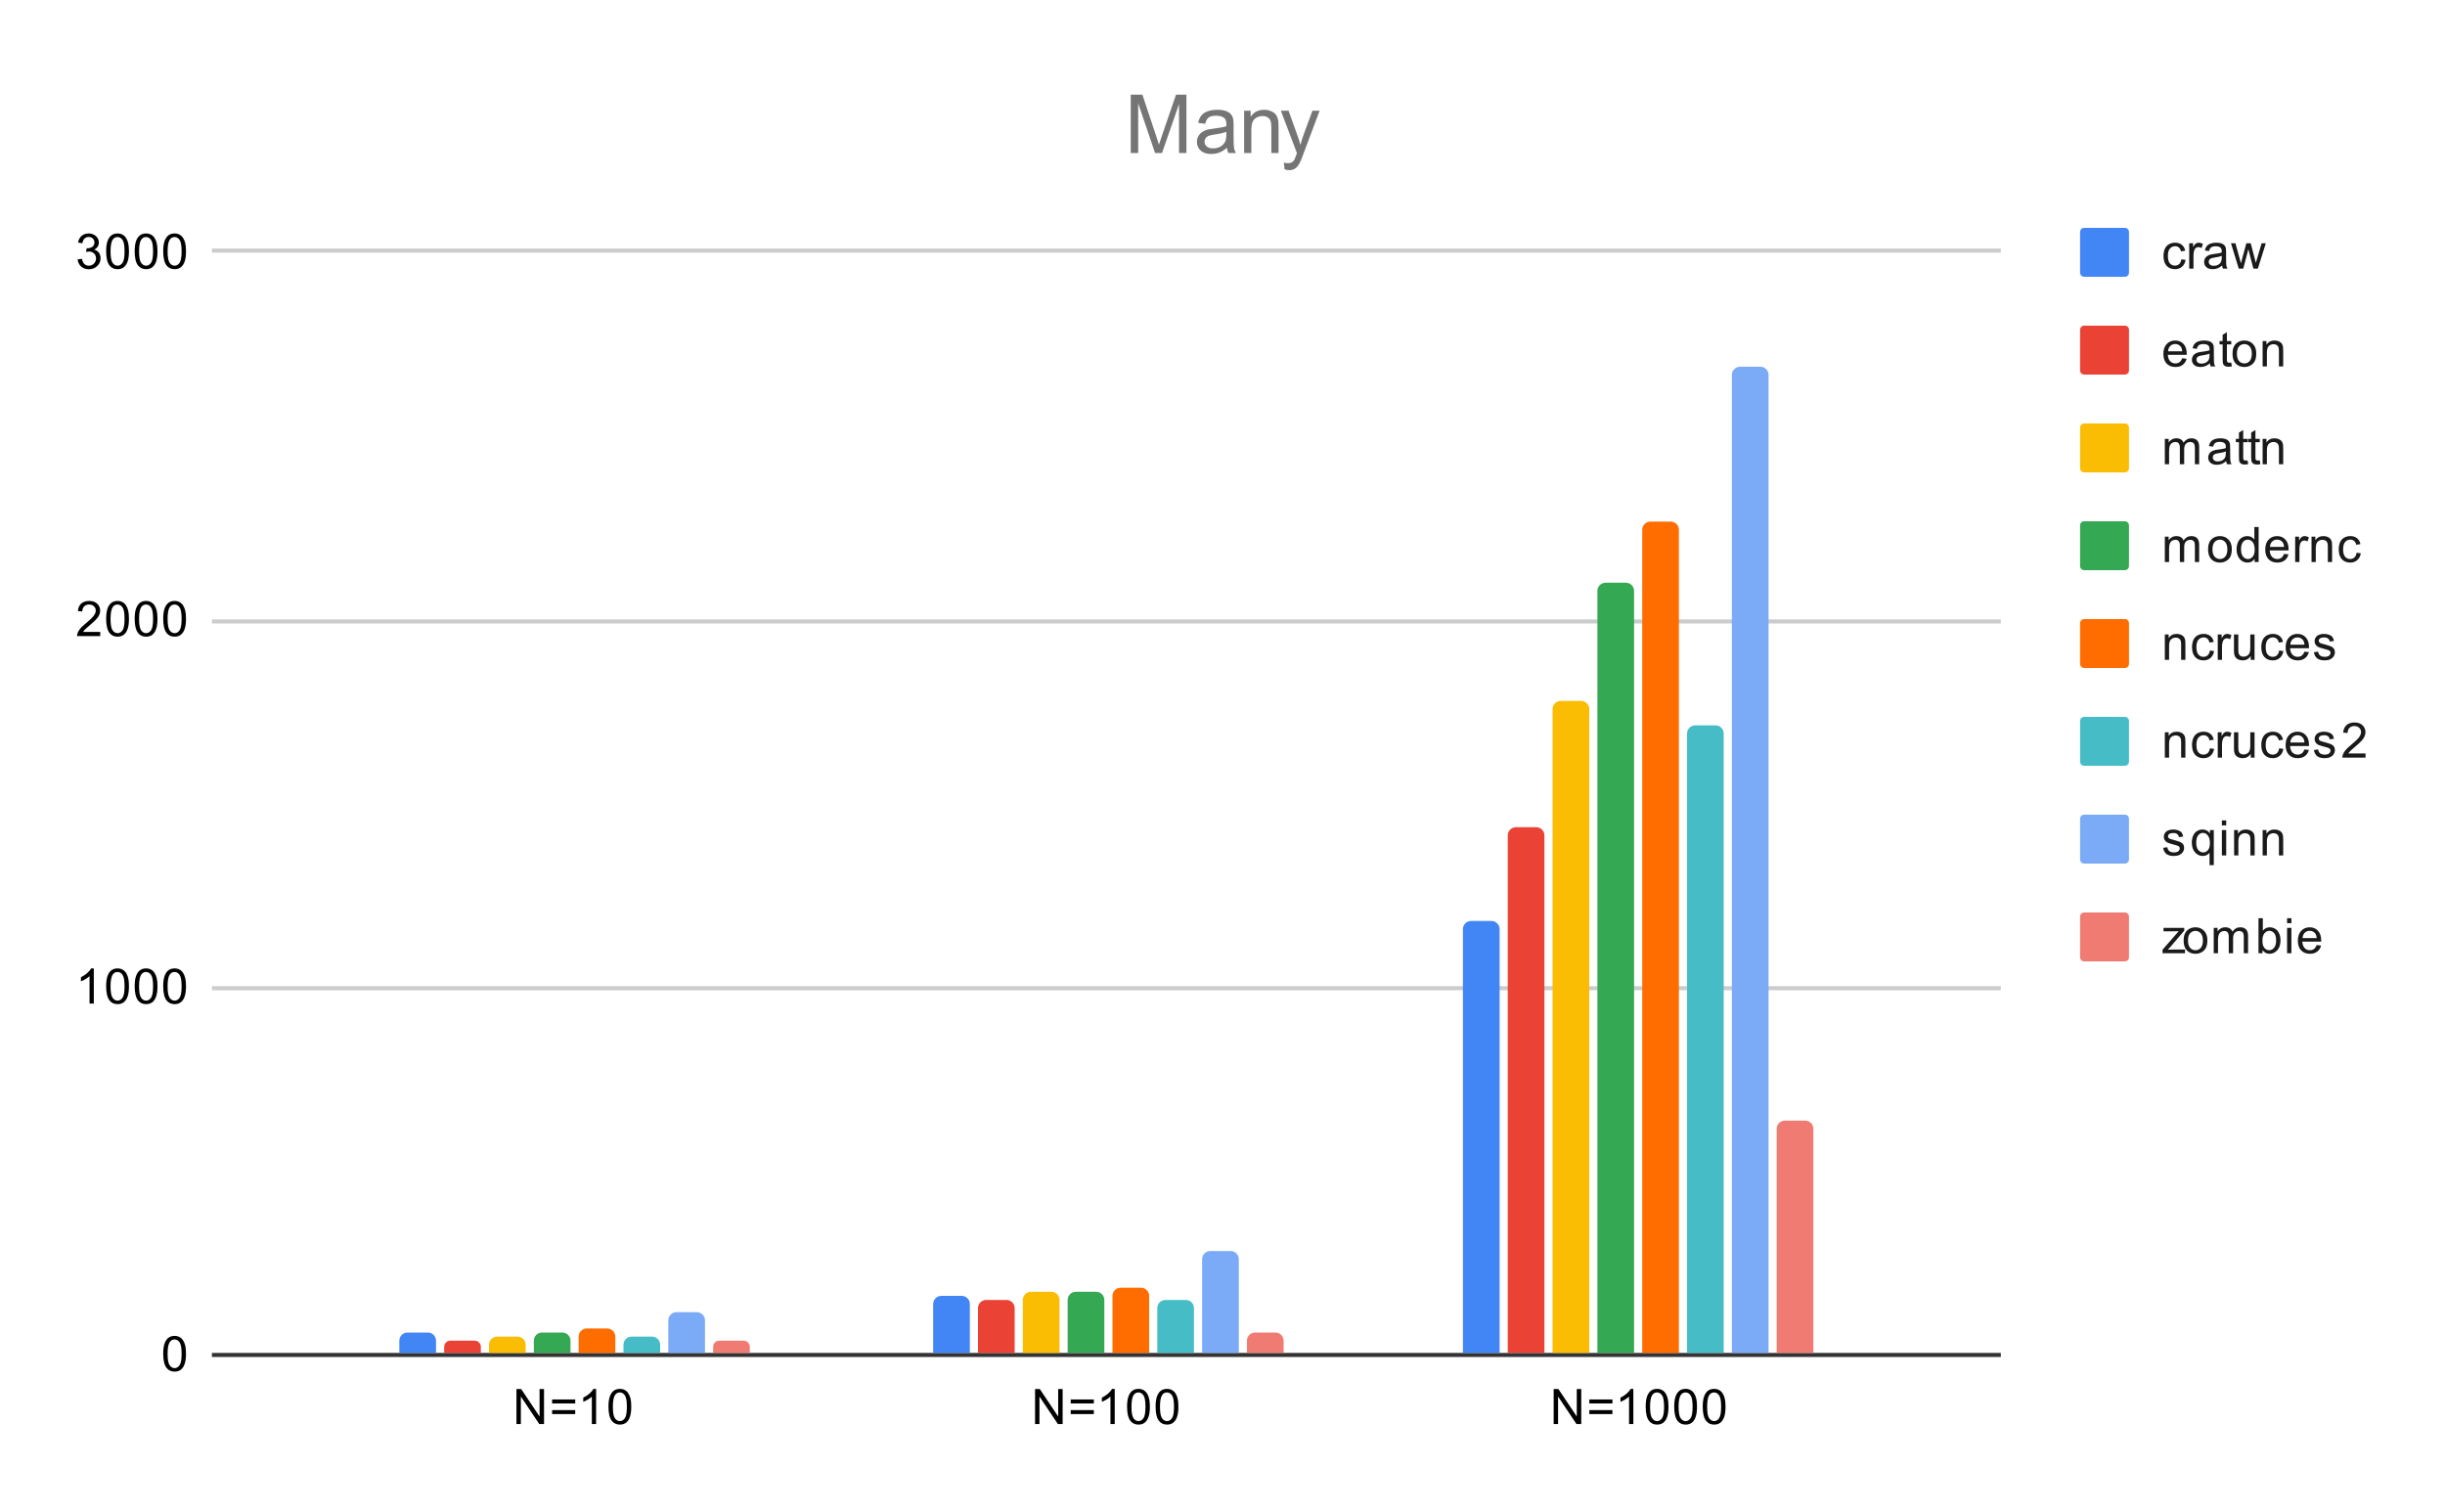 <svg version="1.1" viewBox="0.0 0.0 600.0 371.0" fill="none" stroke="none" stroke-linecap="square" stroke-miterlimit="10" width="600" height="371" xmlns:xlink="http://www.w3.org/1999/xlink" xmlns="http://www.w3.org/2000/svg"><path fill="#ffffff" d="M0 0L600.0 0L600.0 371.0L0 371.0L0 0Z" fill-rule="nonzero"/><path stroke="#333333" stroke-width="1.0" stroke-linecap="butt" d="M52.5 332.5L490.5 332.5" fill-rule="nonzero"/><path stroke="#cccccc" stroke-width="1.0" stroke-linecap="butt" d="M52.5 242.5L490.5 242.5" fill-rule="nonzero"/><path stroke="#cccccc" stroke-width="1.0" stroke-linecap="butt" d="M52.5 152.5L490.5 152.5" fill-rule="nonzero"/><path stroke="#cccccc" stroke-width="1.0" stroke-linecap="butt" d="M52.5 61.5L490.5 61.5" fill-rule="nonzero"/><clipPath id="id_0"><path d="M52.55 61.917L490.614 61.917L490.614 332.45L52.55 332.45L52.55 61.917Z" clip-rule="nonzero"/></clipPath><path stroke="#000000" stroke-width="2.0" stroke-linecap="butt" stroke-opacity="0.0" clip-path="url(#id_0)" d="M107.0 332.0L98.0 332.0L98.0 329.0C98.0 327.895 98.895 327.0 100.0 327.0L105.0 327.0C106.105 327.0 107.0 327.895 107.0 329.0Z" fill-rule="nonzero"/><path fill="#4285f4" clip-path="url(#id_0)" d="M107.0 332.0L98.0 332.0L98.0 329.0C98.0 327.895 98.895 327.0 100.0 327.0L105.0 327.0C106.105 327.0 107.0 327.895 107.0 329.0Z" fill-rule="nonzero"/><path stroke="#000000" stroke-width="2.0" stroke-linecap="butt" stroke-opacity="0.0" clip-path="url(#id_0)" d="M238.0 332.0L229.0 332.0L229.0 320.0C229.0 318.895 229.895 318.0 231.0 318.0L236.0 318.0C237.105 318.0 238.0 318.895 238.0 320.0Z" fill-rule="nonzero"/><path fill="#4285f4" clip-path="url(#id_0)" d="M238.0 332.0L229.0 332.0L229.0 320.0C229.0 318.895 229.895 318.0 231.0 318.0L236.0 318.0C237.105 318.0 238.0 318.895 238.0 320.0Z" fill-rule="nonzero"/><path stroke="#000000" stroke-width="2.0" stroke-linecap="butt" stroke-opacity="0.0" clip-path="url(#id_0)" d="M368.0 332.0L359.0 332.0L359.0 228.0C359.0 226.895 359.895 226.0 361.0 226.0L366.0 226.0C367.105 226.0 368.0 226.895 368.0 228.0Z" fill-rule="nonzero"/><path fill="#4285f4" clip-path="url(#id_0)" d="M368.0 332.0L359.0 332.0L359.0 228.0C359.0 226.895 359.895 226.0 361.0 226.0L366.0 226.0C367.105 226.0 368.0 226.895 368.0 228.0Z" fill-rule="nonzero"/><path stroke="#000000" stroke-width="2.0" stroke-linecap="butt" stroke-opacity="0.0" clip-path="url(#id_0)" d="M118.0 332.0L109.0 332.0L109.0 330.5C109.0 329.672 109.672 329.0 110.5 329.0L116.5 329.0C117.328 329.0 118.0 329.672 118.0 330.5Z" fill-rule="nonzero"/><path fill="#ea4335" clip-path="url(#id_0)" d="M118.0 332.0L109.0 332.0L109.0 330.5C109.0 329.672 109.672 329.0 110.5 329.0L116.5 329.0C117.328 329.0 118.0 329.672 118.0 330.5Z" fill-rule="nonzero"/><path stroke="#000000" stroke-width="2.0" stroke-linecap="butt" stroke-opacity="0.0" clip-path="url(#id_0)" d="M249.0 332.0L240.0 332.0L240.0 321.0C240.0 319.895 240.895 319.0 242.0 319.0L247.0 319.0C248.105 319.0 249.0 319.895 249.0 321.0Z" fill-rule="nonzero"/><path fill="#ea4335" clip-path="url(#id_0)" d="M249.0 332.0L240.0 332.0L240.0 321.0C240.0 319.895 240.895 319.0 242.0 319.0L247.0 319.0C248.105 319.0 249.0 319.895 249.0 321.0Z" fill-rule="nonzero"/><path stroke="#000000" stroke-width="2.0" stroke-linecap="butt" stroke-opacity="0.0" clip-path="url(#id_0)" d="M379.0 332.0L370.0 332.0L370.0 205.0C370.0 203.895 370.895 203.0 372.0 203.0L377.0 203.0C378.105 203.0 379.0 203.895 379.0 205.0Z" fill-rule="nonzero"/><path fill="#ea4335" clip-path="url(#id_0)" d="M379.0 332.0L370.0 332.0L370.0 205.0C370.0 203.895 370.895 203.0 372.0 203.0L377.0 203.0C378.105 203.0 379.0 203.895 379.0 205.0Z" fill-rule="nonzero"/><path stroke="#000000" stroke-width="2.0" stroke-linecap="butt" stroke-opacity="0.0" clip-path="url(#id_0)" d="M129.0 332.0L120.0 332.0L120.0 330.0C120.0 328.895 120.895 328.0 122.0 328.0L127.0 328.0C128.105 328.0 129.0 328.895 129.0 330.0Z" fill-rule="nonzero"/><path fill="#fbbc04" clip-path="url(#id_0)" d="M129.0 332.0L120.0 332.0L120.0 330.0C120.0 328.895 120.895 328.0 122.0 328.0L127.0 328.0C128.105 328.0 129.0 328.895 129.0 330.0Z" fill-rule="nonzero"/><path stroke="#000000" stroke-width="2.0" stroke-linecap="butt" stroke-opacity="0.0" clip-path="url(#id_0)" d="M260.0 332.0L251.0 332.0L251.0 319.0C251.0 317.895 251.895 317.0 253.0 317.0L258.0 317.0C259.105 317.0 260.0 317.895 260.0 319.0Z" fill-rule="nonzero"/><path fill="#fbbc04" clip-path="url(#id_0)" d="M260.0 332.0L251.0 332.0L251.0 319.0C251.0 317.895 251.895 317.0 253.0 317.0L258.0 317.0C259.105 317.0 260.0 317.895 260.0 319.0Z" fill-rule="nonzero"/><path stroke="#000000" stroke-width="2.0" stroke-linecap="butt" stroke-opacity="0.0" clip-path="url(#id_0)" d="M390.0 332.0L381.0 332.0L381.0 174.0C381.0 172.895 381.895 172.0 383.0 172.0L388.0 172.0C389.105 172.0 390.0 172.895 390.0 174.0Z" fill-rule="nonzero"/><path fill="#fbbc04" clip-path="url(#id_0)" d="M390.0 332.0L381.0 332.0L381.0 174.0C381.0 172.895 381.895 172.0 383.0 172.0L388.0 172.0C389.105 172.0 390.0 172.895 390.0 174.0Z" fill-rule="nonzero"/><path stroke="#000000" stroke-width="2.0" stroke-linecap="butt" stroke-opacity="0.0" clip-path="url(#id_0)" d="M140.0 332.0L131.0 332.0L131.0 329.0C131.0 327.895 131.895 327.0 133.0 327.0L138.0 327.0C139.105 327.0 140.0 327.895 140.0 329.0Z" fill-rule="nonzero"/><path fill="#34a853" clip-path="url(#id_0)" d="M140.0 332.0L131.0 332.0L131.0 329.0C131.0 327.895 131.895 327.0 133.0 327.0L138.0 327.0C139.105 327.0 140.0 327.895 140.0 329.0Z" fill-rule="nonzero"/><path stroke="#000000" stroke-width="2.0" stroke-linecap="butt" stroke-opacity="0.0" clip-path="url(#id_0)" d="M271.0 332.0L262.0 332.0L262.0 319.0C262.0 317.895 262.895 317.0 264.0 317.0L269.0 317.0C270.105 317.0 271.0 317.895 271.0 319.0Z" fill-rule="nonzero"/><path fill="#34a853" clip-path="url(#id_0)" d="M271.0 332.0L262.0 332.0L262.0 319.0C262.0 317.895 262.895 317.0 264.0 317.0L269.0 317.0C270.105 317.0 271.0 317.895 271.0 319.0Z" fill-rule="nonzero"/><path stroke="#000000" stroke-width="2.0" stroke-linecap="butt" stroke-opacity="0.0" clip-path="url(#id_0)" d="M401.0 332.0L392.0 332.0L392.0 145.0C392.0 143.895 392.895 143.0 394.0 143.0L399.0 143.0C400.105 143.0 401.0 143.895 401.0 145.0Z" fill-rule="nonzero"/><path fill="#34a853" clip-path="url(#id_0)" d="M401.0 332.0L392.0 332.0L392.0 145.0C392.0 143.895 392.895 143.0 394.0 143.0L399.0 143.0C400.105 143.0 401.0 143.895 401.0 145.0Z" fill-rule="nonzero"/><path stroke="#000000" stroke-width="2.0" stroke-linecap="butt" stroke-opacity="0.0" clip-path="url(#id_0)" d="M151.0 332.0L142.0 332.0L142.0 328.0C142.0 326.895 142.895 326.0 144.0 326.0L149.0 326.0C150.105 326.0 151.0 326.895 151.0 328.0Z" fill-rule="nonzero"/><path fill="#ff6d01" clip-path="url(#id_0)" d="M151.0 332.0L142.0 332.0L142.0 328.0C142.0 326.895 142.895 326.0 144.0 326.0L149.0 326.0C150.105 326.0 151.0 326.895 151.0 328.0Z" fill-rule="nonzero"/><path stroke="#000000" stroke-width="2.0" stroke-linecap="butt" stroke-opacity="0.0" clip-path="url(#id_0)" d="M282.0 332.0L273.0 332.0L273.0 318.0C273.0 316.895 273.895 316.0 275.0 316.0L280.0 316.0C281.105 316.0 282.0 316.895 282.0 318.0Z" fill-rule="nonzero"/><path fill="#ff6d01" clip-path="url(#id_0)" d="M282.0 332.0L273.0 332.0L273.0 318.0C273.0 316.895 273.895 316.0 275.0 316.0L280.0 316.0C281.105 316.0 282.0 316.895 282.0 318.0Z" fill-rule="nonzero"/><path stroke="#000000" stroke-width="2.0" stroke-linecap="butt" stroke-opacity="0.0" clip-path="url(#id_0)" d="M412.0 332.0L403.0 332.0L403.0 130.0C403.0 128.895 403.895 128.0 405.0 128.0L410.0 128.0C411.105 128.0 412.0 128.895 412.0 130.0Z" fill-rule="nonzero"/><path fill="#ff6d01" clip-path="url(#id_0)" d="M412.0 332.0L403.0 332.0L403.0 130.0C403.0 128.895 403.895 128.0 405.0 128.0L410.0 128.0C411.105 128.0 412.0 128.895 412.0 130.0Z" fill-rule="nonzero"/><path stroke="#000000" stroke-width="2.0" stroke-linecap="butt" stroke-opacity="0.0" clip-path="url(#id_0)" d="M162.0 332.0L153.0 332.0L153.0 330.0C153.0 328.895 153.895 328.0 155.0 328.0L160.0 328.0C161.105 328.0 162.0 328.895 162.0 330.0Z" fill-rule="nonzero"/><path fill="#46bdc6" clip-path="url(#id_0)" d="M162.0 332.0L153.0 332.0L153.0 330.0C153.0 328.895 153.895 328.0 155.0 328.0L160.0 328.0C161.105 328.0 162.0 328.895 162.0 330.0Z" fill-rule="nonzero"/><path stroke="#000000" stroke-width="2.0" stroke-linecap="butt" stroke-opacity="0.0" clip-path="url(#id_0)" d="M293.0 332.0L284.0 332.0L284.0 321.0C284.0 319.895 284.895 319.0 286.0 319.0L291.0 319.0C292.105 319.0 293.0 319.895 293.0 321.0Z" fill-rule="nonzero"/><path fill="#46bdc6" clip-path="url(#id_0)" d="M293.0 332.0L284.0 332.0L284.0 321.0C284.0 319.895 284.895 319.0 286.0 319.0L291.0 319.0C292.105 319.0 293.0 319.895 293.0 321.0Z" fill-rule="nonzero"/><path stroke="#000000" stroke-width="2.0" stroke-linecap="butt" stroke-opacity="0.0" clip-path="url(#id_0)" d="M423.0 332.0L414.0 332.0L414.0 180.0C414.0 178.895 414.895 178.0 416.0 178.0L421.0 178.0C422.105 178.0 423.0 178.895 423.0 180.0Z" fill-rule="nonzero"/><path fill="#46bdc6" clip-path="url(#id_0)" d="M423.0 332.0L414.0 332.0L414.0 180.0C414.0 178.895 414.895 178.0 416.0 178.0L421.0 178.0C422.105 178.0 423.0 178.895 423.0 180.0Z" fill-rule="nonzero"/><path stroke="#000000" stroke-width="2.0" stroke-linecap="butt" stroke-opacity="0.0" clip-path="url(#id_0)" d="M173.0 332.0L164.0 332.0L164.0 324.0C164.0 322.895 164.895 322.0 166.0 322.0L171.0 322.0C172.105 322.0 173.0 322.895 173.0 324.0Z" fill-rule="nonzero"/><path fill="#7baaf7" clip-path="url(#id_0)" d="M173.0 332.0L164.0 332.0L164.0 324.0C164.0 322.895 164.895 322.0 166.0 322.0L171.0 322.0C172.105 322.0 173.0 322.895 173.0 324.0Z" fill-rule="nonzero"/><path stroke="#000000" stroke-width="2.0" stroke-linecap="butt" stroke-opacity="0.0" clip-path="url(#id_0)" d="M304.0 332.0L295.0 332.0L295.0 309.0C295.0 307.895 295.895 307.0 297.0 307.0L302.0 307.0C303.105 307.0 304.0 307.895 304.0 309.0Z" fill-rule="nonzero"/><path fill="#7baaf7" clip-path="url(#id_0)" d="M304.0 332.0L295.0 332.0L295.0 309.0C295.0 307.895 295.895 307.0 297.0 307.0L302.0 307.0C303.105 307.0 304.0 307.895 304.0 309.0Z" fill-rule="nonzero"/><path stroke="#000000" stroke-width="2.0" stroke-linecap="butt" stroke-opacity="0.0" clip-path="url(#id_0)" d="M434.0 332.0L425.0 332.0L425.0 92.0C425.0 90.895 425.895 90.0 427.0 90.0L432.0 90.0C433.105 90.0 434.0 90.895 434.0 92.0Z" fill-rule="nonzero"/><path fill="#7baaf7" clip-path="url(#id_0)" d="M434.0 332.0L425.0 332.0L425.0 92.0C425.0 90.895 425.895 90.0 427.0 90.0L432.0 90.0C433.105 90.0 434.0 90.895 434.0 92.0Z" fill-rule="nonzero"/><path stroke="#000000" stroke-width="2.0" stroke-linecap="butt" stroke-opacity="0.0" clip-path="url(#id_0)" d="M184.0 332.0L175.0 332.0L175.0 330.5C175.0 329.672 175.672 329.0 176.5 329.0L182.5 329.0C183.328 329.0 184.0 329.672 184.0 330.5Z" fill-rule="nonzero"/><path fill="#f07b72" clip-path="url(#id_0)" d="M184.0 332.0L175.0 332.0L175.0 330.5C175.0 329.672 175.672 329.0 176.5 329.0L182.5 329.0C183.328 329.0 184.0 329.672 184.0 330.5Z" fill-rule="nonzero"/><path stroke="#000000" stroke-width="2.0" stroke-linecap="butt" stroke-opacity="0.0" clip-path="url(#id_0)" d="M315.0 332.0L306.0 332.0L306.0 329.0C306.0 327.895 306.895 327.0 308.0 327.0L313.0 327.0C314.105 327.0 315.0 327.895 315.0 329.0Z" fill-rule="nonzero"/><path fill="#f07b72" clip-path="url(#id_0)" d="M315.0 332.0L306.0 332.0L306.0 329.0C306.0 327.895 306.895 327.0 308.0 327.0L313.0 327.0C314.105 327.0 315.0 327.895 315.0 329.0Z" fill-rule="nonzero"/><path stroke="#000000" stroke-width="2.0" stroke-linecap="butt" stroke-opacity="0.0" clip-path="url(#id_0)" d="M445.0 332.0L436.0 332.0L436.0 277.0C436.0 275.895 436.895 275.0 438.0 275.0L443.0 275.0C444.105 275.0 445.0 275.895 445.0 277.0Z" fill-rule="nonzero"/><path fill="#f07b72" clip-path="url(#id_0)" d="M445.0 332.0L436.0 332.0L436.0 277.0C436.0 275.895 436.895 275.0 438.0 275.0L443.0 275.0C444.105 275.0 445.0 275.895 445.0 277.0Z" fill-rule="nonzero"/><path fill="#000000" d="M40.05 332.216Q40.05 330.684 40.362 329.762Q40.675 328.825 41.284 328.325Q41.909 327.825 42.847 327.825Q43.534 327.825 44.05 328.106Q44.581 328.387 44.925 328.919Q45.269 329.434 45.456 330.184Q45.644 330.934 45.644 332.216Q45.644 333.731 45.331 334.653Q45.034 335.575 44.409 336.091Q43.8 336.591 42.847 336.591Q41.612 336.591 40.894 335.7Q40.05 334.637 40.05 332.216ZM41.128 332.216Q41.128 334.325 41.628 335.028Q42.128 335.731 42.847 335.731Q43.581 335.731 44.066 335.028Q44.566 334.325 44.566 332.216Q44.566 330.091 44.066 329.403Q43.581 328.7 42.831 328.7Q42.112 328.7 41.675 329.309Q41.128 330.091 41.128 332.216Z" fill-rule="nonzero"/><path fill="#000000" d="M23.019 246.272L21.972 246.272L21.972 239.553Q21.581 239.913 20.956 240.288Q20.347 240.647 19.863 240.819L19.863 239.803Q20.738 239.382 21.394 238.803Q22.066 238.21 22.347 237.647L23.019 237.647L23.019 246.272ZM26.05 242.038Q26.05 240.507 26.363 239.585Q26.675 238.647 27.284 238.147Q27.909 237.647 28.847 237.647Q29.534 237.647 30.05 237.928Q30.581 238.21 30.925 238.741Q31.269 239.257 31.456 240.007Q31.644 240.757 31.644 242.038Q31.644 243.553 31.331 244.475Q31.034 245.397 30.409 245.913Q29.8 246.413 28.847 246.413Q27.613 246.413 26.894 245.522Q26.05 244.46 26.05 242.038ZM27.128 242.038Q27.128 244.147 27.628 244.85Q28.128 245.553 28.847 245.553Q29.581 245.553 30.066 244.85Q30.566 244.147 30.566 242.038Q30.566 239.913 30.066 239.225Q29.581 238.522 28.831 238.522Q28.113 238.522 27.675 239.132Q27.128 239.913 27.128 242.038ZM33.05 242.038Q33.05 240.507 33.362 239.585Q33.675 238.647 34.284 238.147Q34.909 237.647 35.847 237.647Q36.534 237.647 37.05 237.928Q37.581 238.21 37.925 238.741Q38.269 239.257 38.456 240.007Q38.644 240.757 38.644 242.038Q38.644 243.553 38.331 244.475Q38.034 245.397 37.409 245.913Q36.8 246.413 35.847 246.413Q34.612 246.413 33.894 245.522Q33.05 244.46 33.05 242.038ZM34.128 242.038Q34.128 244.147 34.628 244.85Q35.128 245.553 35.847 245.553Q36.581 245.553 37.066 244.85Q37.566 244.147 37.566 242.038Q37.566 239.913 37.066 239.225Q36.581 238.522 35.831 238.522Q35.112 238.522 34.675 239.132Q34.128 239.913 34.128 242.038ZM40.05 242.038Q40.05 240.507 40.362 239.585Q40.675 238.647 41.284 238.147Q41.909 237.647 42.847 237.647Q43.534 237.647 44.05 237.928Q44.581 238.21 44.925 238.741Q45.269 239.257 45.456 240.007Q45.644 240.757 45.644 242.038Q45.644 243.553 45.331 244.475Q45.034 245.397 44.409 245.913Q43.8 246.413 42.847 246.413Q41.612 246.413 40.894 245.522Q40.05 244.46 40.05 242.038ZM41.128 242.038Q41.128 244.147 41.628 244.85Q42.128 245.553 42.847 245.553Q43.581 245.553 44.066 244.85Q44.566 244.147 44.566 242.038Q44.566 239.913 44.066 239.225Q43.581 238.522 42.831 238.522Q42.112 238.522 41.675 239.132Q41.128 239.913 41.128 242.038Z" fill-rule="nonzero"/><path fill="#000000" d="M24.597 155.079L24.597 156.094L18.909 156.094Q18.909 155.719 19.034 155.36Q19.253 154.782 19.722 154.219Q20.206 153.657 21.113 152.923Q22.519 151.766 23.003 151.094Q23.503 150.423 23.503 149.829Q23.503 149.204 23.05 148.782Q22.597 148.344 21.878 148.344Q21.113 148.344 20.659 148.798Q20.206 149.251 20.191 150.063L19.113 149.954Q19.222 148.735 19.941 148.11Q20.675 147.469 21.909 147.469Q23.144 147.469 23.863 148.157Q24.581 148.844 24.581 149.86Q24.581 150.376 24.363 150.876Q24.159 151.36 23.659 151.923Q23.175 152.469 22.05 153.423Q21.097 154.219 20.816 154.516Q20.55 154.798 20.378 155.079L24.597 155.079ZM26.05 151.86Q26.05 150.329 26.363 149.407Q26.675 148.469 27.284 147.969Q27.909 147.469 28.847 147.469Q29.534 147.469 30.05 147.751Q30.581 148.032 30.925 148.563Q31.269 149.079 31.456 149.829Q31.644 150.579 31.644 151.86Q31.644 153.376 31.331 154.298Q31.034 155.219 30.409 155.735Q29.8 156.235 28.847 156.235Q27.613 156.235 26.894 155.344Q26.05 154.282 26.05 151.86ZM27.128 151.86Q27.128 153.969 27.628 154.673Q28.128 155.376 28.847 155.376Q29.581 155.376 30.066 154.673Q30.566 153.969 30.566 151.86Q30.566 149.735 30.066 149.048Q29.581 148.344 28.831 148.344Q28.113 148.344 27.675 148.954Q27.128 149.735 27.128 151.86ZM33.05 151.86Q33.05 150.329 33.362 149.407Q33.675 148.469 34.284 147.969Q34.909 147.469 35.847 147.469Q36.534 147.469 37.05 147.751Q37.581 148.032 37.925 148.563Q38.269 149.079 38.456 149.829Q38.644 150.579 38.644 151.86Q38.644 153.376 38.331 154.298Q38.034 155.219 37.409 155.735Q36.8 156.235 35.847 156.235Q34.612 156.235 33.894 155.344Q33.05 154.282 33.05 151.86ZM34.128 151.86Q34.128 153.969 34.628 154.673Q35.128 155.376 35.847 155.376Q36.581 155.376 37.066 154.673Q37.566 153.969 37.566 151.86Q37.566 149.735 37.066 149.048Q36.581 148.344 35.831 148.344Q35.112 148.344 34.675 148.954Q34.128 149.735 34.128 151.86ZM40.05 151.86Q40.05 150.329 40.362 149.407Q40.675 148.469 41.284 147.969Q41.909 147.469 42.847 147.469Q43.534 147.469 44.05 147.751Q44.581 148.032 44.925 148.563Q45.269 149.079 45.456 149.829Q45.644 150.579 45.644 151.86Q45.644 153.376 45.331 154.298Q45.034 155.219 44.409 155.735Q43.8 156.235 42.847 156.235Q41.612 156.235 40.894 155.344Q40.05 154.282 40.05 151.86ZM41.128 151.86Q41.128 153.969 41.628 154.673Q42.128 155.376 42.847 155.376Q43.581 155.376 44.066 154.673Q44.566 153.969 44.566 151.86Q44.566 149.735 44.066 149.048Q43.581 148.344 42.831 148.344Q42.112 148.344 41.675 148.954Q41.128 149.735 41.128 151.86Z" fill-rule="nonzero"/><path fill="#000000" d="M19.05 63.651L20.113 63.51Q20.284 64.401 20.722 64.807Q21.159 65.198 21.784 65.198Q22.534 65.198 23.05 64.682Q23.566 64.167 23.566 63.401Q23.566 62.682 23.081 62.214Q22.613 61.729 21.878 61.729Q21.581 61.729 21.128 61.854L21.253 60.917Q21.363 60.932 21.425 60.932Q22.097 60.932 22.628 60.589Q23.175 60.229 23.175 59.495Q23.175 58.917 22.784 58.542Q22.394 58.151 21.769 58.151Q21.159 58.151 20.738 58.542Q20.331 58.932 20.222 59.698L19.159 59.51Q19.347 58.464 20.034 57.885Q20.722 57.292 21.738 57.292Q22.441 57.292 23.034 57.604Q23.628 57.901 23.941 58.417Q24.253 58.932 24.253 59.526Q24.253 60.073 23.956 60.542Q23.659 60.995 23.081 61.26Q23.831 61.432 24.253 61.995Q24.675 62.542 24.675 63.385Q24.675 64.51 23.847 65.292Q23.034 66.073 21.784 66.073Q20.659 66.073 19.909 65.401Q19.159 64.714 19.05 63.651ZM26.05 61.682Q26.05 60.151 26.363 59.229Q26.675 58.292 27.284 57.792Q27.909 57.292 28.847 57.292Q29.534 57.292 30.05 57.573Q30.581 57.854 30.925 58.385Q31.269 58.901 31.456 59.651Q31.644 60.401 31.644 61.682Q31.644 63.198 31.331 64.12Q31.034 65.042 30.409 65.557Q29.8 66.057 28.847 66.057Q27.613 66.057 26.894 65.167Q26.05 64.104 26.05 61.682ZM27.128 61.682Q27.128 63.792 27.628 64.495Q28.128 65.198 28.847 65.198Q29.581 65.198 30.066 64.495Q30.566 63.792 30.566 61.682Q30.566 59.557 30.066 58.87Q29.581 58.167 28.831 58.167Q28.113 58.167 27.675 58.776Q27.128 59.557 27.128 61.682ZM33.05 61.682Q33.05 60.151 33.362 59.229Q33.675 58.292 34.284 57.792Q34.909 57.292 35.847 57.292Q36.534 57.292 37.05 57.573Q37.581 57.854 37.925 58.385Q38.269 58.901 38.456 59.651Q38.644 60.401 38.644 61.682Q38.644 63.198 38.331 64.12Q38.034 65.042 37.409 65.557Q36.8 66.057 35.847 66.057Q34.612 66.057 33.894 65.167Q33.05 64.104 33.05 61.682ZM34.128 61.682Q34.128 63.792 34.628 64.495Q35.128 65.198 35.847 65.198Q36.581 65.198 37.066 64.495Q37.566 63.792 37.566 61.682Q37.566 59.557 37.066 58.87Q36.581 58.167 35.831 58.167Q35.112 58.167 34.675 58.776Q34.128 59.557 34.128 61.682ZM40.05 61.682Q40.05 60.151 40.362 59.229Q40.675 58.292 41.284 57.792Q41.909 57.292 42.847 57.292Q43.534 57.292 44.05 57.573Q44.581 57.854 44.925 58.385Q45.269 58.901 45.456 59.651Q45.644 60.401 45.644 61.682Q45.644 63.198 45.331 64.12Q45.034 65.042 44.409 65.557Q43.8 66.057 42.847 66.057Q41.612 66.057 40.894 65.167Q40.05 64.104 40.05 61.682ZM41.128 61.682Q41.128 63.792 41.628 64.495Q42.128 65.198 42.847 65.198Q43.581 65.198 44.066 64.495Q44.566 63.792 44.566 61.682Q44.566 59.557 44.066 58.87Q43.581 58.167 42.831 58.167Q42.112 58.167 41.675 58.776Q41.128 59.557 41.128 61.682Z" fill-rule="nonzero"/><path fill="#000000" d="M126.739 349.45L126.739 340.856L127.895 340.856L132.41 347.606L132.41 340.856L133.504 340.856L133.504 349.45L132.332 349.45L127.817 342.7L127.817 349.45L126.739 349.45ZM141.16 344.403L135.489 344.403L135.489 343.419L141.16 343.419L141.16 344.403ZM141.16 347.012L135.489 347.012L135.489 346.028L141.16 346.028L141.16 347.012ZM146.285 349.45L145.239 349.45L145.239 342.731Q144.848 343.091 144.223 343.466Q143.614 343.825 143.129 343.997L143.129 342.981Q144.004 342.559 144.66 341.981Q145.332 341.387 145.614 340.825L146.285 340.825L146.285 349.45ZM149.317 345.216Q149.317 343.684 149.629 342.762Q149.942 341.825 150.551 341.325Q151.176 340.825 152.114 340.825Q152.801 340.825 153.317 341.106Q153.848 341.387 154.192 341.919Q154.535 342.434 154.723 343.184Q154.91 343.934 154.91 345.216Q154.91 346.731 154.598 347.653Q154.301 348.575 153.676 349.091Q153.067 349.591 152.114 349.591Q150.879 349.591 150.16 348.7Q149.317 347.637 149.317 345.216ZM150.395 345.216Q150.395 347.325 150.895 348.028Q151.395 348.731 152.114 348.731Q152.848 348.731 153.332 348.028Q153.832 347.325 153.832 345.216Q153.832 343.091 153.332 342.403Q152.848 341.7 152.098 341.7Q151.379 341.7 150.942 342.309Q150.395 343.091 150.395 345.216Z" fill-rule="nonzero"/><path fill="#000000" d="M254.004 349.45L254.004 340.856L255.16 340.856L259.676 347.606L259.676 340.856L260.77 340.856L260.77 349.45L259.598 349.45L255.082 342.7L255.082 349.45L254.004 349.45ZM268.426 344.403L262.754 344.403L262.754 343.419L268.426 343.419L268.426 344.403ZM268.426 347.012L262.754 347.012L262.754 346.028L268.426 346.028L268.426 347.012ZM273.551 349.45L272.504 349.45L272.504 342.731Q272.113 343.091 271.488 343.466Q270.879 343.825 270.395 343.997L270.395 342.981Q271.27 342.559 271.926 341.981Q272.598 341.387 272.879 340.825L273.551 340.825L273.551 349.45ZM276.582 345.216Q276.582 343.684 276.895 342.762Q277.207 341.825 277.817 341.325Q278.442 340.825 279.379 340.825Q280.067 340.825 280.582 341.106Q281.113 341.387 281.457 341.919Q281.801 342.434 281.988 343.184Q282.176 343.934 282.176 345.216Q282.176 346.731 281.863 347.653Q281.567 348.575 280.942 349.091Q280.332 349.591 279.379 349.591Q278.145 349.591 277.426 348.7Q276.582 347.637 276.582 345.216ZM277.66 345.216Q277.66 347.325 278.16 348.028Q278.66 348.731 279.379 348.731Q280.113 348.731 280.598 348.028Q281.098 347.325 281.098 345.216Q281.098 343.091 280.598 342.403Q280.113 341.7 279.363 341.7Q278.645 341.7 278.207 342.309Q277.66 343.091 277.66 345.216ZM283.582 345.216Q283.582 343.684 283.895 342.762Q284.207 341.825 284.817 341.325Q285.442 340.825 286.379 340.825Q287.067 340.825 287.582 341.106Q288.113 341.387 288.457 341.919Q288.801 342.434 288.988 343.184Q289.176 343.934 289.176 345.216Q289.176 346.731 288.863 347.653Q288.567 348.575 287.942 349.091Q287.332 349.591 286.379 349.591Q285.145 349.591 284.426 348.7Q283.582 347.637 283.582 345.216ZM284.66 345.216Q284.66 347.325 285.16 348.028Q285.66 348.731 286.379 348.731Q287.113 348.731 287.598 348.028Q288.098 347.325 288.098 345.216Q288.098 343.091 287.598 342.403Q287.113 341.7 286.363 341.7Q285.645 341.7 285.207 342.309Q284.66 343.091 284.66 345.216Z" fill-rule="nonzero"/><path fill="#000000" d="M381.27 349.45L381.27 340.856L382.426 340.856L386.941 347.606L386.941 340.856L388.035 340.856L388.035 349.45L386.863 349.45L382.348 342.7L382.348 349.45L381.27 349.45ZM395.691 344.403L390.02 344.403L390.02 343.419L395.691 343.419L395.691 344.403ZM395.691 347.012L390.02 347.012L390.02 346.028L395.691 346.028L395.691 347.012ZM400.816 349.45L399.77 349.45L399.77 342.731Q399.379 343.091 398.754 343.466Q398.145 343.825 397.66 343.997L397.66 342.981Q398.535 342.559 399.191 341.981Q399.863 341.387 400.145 340.825L400.816 340.825L400.816 349.45ZM403.848 345.216Q403.848 343.684 404.16 342.762Q404.473 341.825 405.082 341.325Q405.707 340.825 406.645 340.825Q407.332 340.825 407.848 341.106Q408.379 341.387 408.723 341.919Q409.066 342.434 409.254 343.184Q409.441 343.934 409.441 345.216Q409.441 346.731 409.129 347.653Q408.832 348.575 408.207 349.091Q407.598 349.591 406.645 349.591Q405.41 349.591 404.691 348.7Q403.848 347.637 403.848 345.216ZM404.926 345.216Q404.926 347.325 405.426 348.028Q405.926 348.731 406.645 348.731Q407.379 348.731 407.863 348.028Q408.363 347.325 408.363 345.216Q408.363 343.091 407.863 342.403Q407.379 341.7 406.629 341.7Q405.91 341.7 405.473 342.309Q404.926 343.091 404.926 345.216ZM410.848 345.216Q410.848 343.684 411.16 342.762Q411.473 341.825 412.082 341.325Q412.707 340.825 413.645 340.825Q414.332 340.825 414.848 341.106Q415.379 341.387 415.723 341.919Q416.066 342.434 416.254 343.184Q416.441 343.934 416.441 345.216Q416.441 346.731 416.129 347.653Q415.832 348.575 415.207 349.091Q414.598 349.591 413.645 349.591Q412.41 349.591 411.691 348.7Q410.848 347.637 410.848 345.216ZM411.926 345.216Q411.926 347.325 412.426 348.028Q412.926 348.731 413.645 348.731Q414.379 348.731 414.863 348.028Q415.363 347.325 415.363 345.216Q415.363 343.091 414.863 342.403Q414.379 341.7 413.629 341.7Q412.91 341.7 412.473 342.309Q411.926 343.091 411.926 345.216ZM417.848 345.216Q417.848 343.684 418.16 342.762Q418.473 341.825 419.082 341.325Q419.707 340.825 420.645 340.825Q421.332 340.825 421.848 341.106Q422.379 341.387 422.723 341.919Q423.066 342.434 423.254 343.184Q423.441 343.934 423.441 345.216Q423.441 346.731 423.129 347.653Q422.832 348.575 422.207 349.091Q421.598 349.591 420.645 349.591Q419.41 349.591 418.691 348.7Q417.848 347.637 417.848 345.216ZM418.926 345.216Q418.926 347.325 419.426 348.028Q419.926 348.731 420.645 348.731Q421.379 348.731 421.863 348.028Q422.363 347.325 422.363 345.216Q422.363 343.091 421.863 342.403Q421.379 341.7 420.629 341.7Q419.91 341.7 419.473 342.309Q418.926 343.091 418.926 345.216Z" fill-rule="nonzero"/><path fill="#4285f4" d="M510.45 56.917C510.45 56.364 510.898 55.917 511.45 55.917L521.45 55.917C522.002 55.917 522.45 56.364 522.45 56.917L522.45 66.917C522.45 67.469 522.002 67.917 521.45 67.917L511.45 67.917C510.898 67.917 510.45 67.469 510.45 66.917Z" fill-rule="nonzero"/><path fill="#1a1a1a" d="M535.309 63.635L536.341 63.776Q536.169 64.839 535.466 65.448Q534.763 66.057 533.747 66.057Q532.466 66.057 531.684 65.229Q530.919 64.385 530.919 62.823Q530.919 61.823 531.247 61.073Q531.591 60.307 532.263 59.932Q532.95 59.557 533.763 59.557Q534.763 59.557 535.403 60.073Q536.059 60.573 536.247 61.526L535.216 61.682Q535.075 61.057 534.7 60.745Q534.325 60.417 533.794 60.417Q532.997 60.417 532.497 60.995Q531.997 61.557 531.997 62.792Q531.997 64.057 532.481 64.62Q532.966 65.182 533.731 65.182Q534.356 65.182 534.763 64.807Q535.184 64.432 535.309 63.635ZM537.231 65.917L537.231 59.698L538.184 59.698L538.184 60.635Q538.544 59.979 538.841 59.776Q539.153 59.557 539.528 59.557Q540.059 59.557 540.606 59.885L540.247 60.87Q539.856 60.635 539.481 60.635Q539.122 60.635 538.841 60.854Q538.575 61.057 538.466 61.432Q538.278 61.995 538.278 62.651L538.278 65.917L537.231 65.917ZM545.309 65.151Q544.716 65.651 544.169 65.854Q543.638 66.057 543.013 66.057Q541.981 66.057 541.434 65.557Q540.888 65.057 540.888 64.276Q540.888 63.823 541.091 63.448Q541.294 63.057 541.638 62.839Q541.981 62.604 542.403 62.495Q542.7 62.401 543.341 62.323Q544.606 62.182 545.216 61.964Q545.216 61.745 545.216 61.698Q545.216 61.042 544.919 60.776Q544.513 60.432 543.716 60.432Q542.981 60.432 542.622 60.698Q542.263 60.948 542.091 61.604L541.059 61.464Q541.2 60.807 541.528 60.401Q541.856 59.995 542.466 59.776Q543.075 59.557 543.872 59.557Q544.669 59.557 545.169 59.745Q545.669 59.932 545.903 60.214Q546.138 60.495 546.231 60.932Q546.278 61.198 546.278 61.901L546.278 63.307Q546.278 64.776 546.341 65.167Q546.419 65.557 546.622 65.917L545.513 65.917Q545.356 65.589 545.309 65.151ZM545.216 62.792Q544.638 63.026 543.497 63.198Q542.841 63.292 542.575 63.417Q542.309 63.526 542.153 63.745Q542.013 63.964 542.013 64.245Q542.013 64.667 542.325 64.948Q542.653 65.229 543.263 65.229Q543.872 65.229 544.341 64.964Q544.825 64.698 545.044 64.229Q545.216 63.87 545.216 63.182L545.216 62.792ZM549.388 65.917L547.481 59.698L548.575 59.698L549.559 63.292L549.934 64.62Q549.966 64.526 550.263 63.339L551.247 59.698L552.325 59.698L553.263 63.307L553.575 64.495L553.934 63.292L554.997 59.698L556.028 59.698L554.075 65.917L552.981 65.917L551.997 62.182L551.747 61.135L550.497 65.917L549.388 65.917Z" fill-rule="nonzero"/><path fill="#ea4335" d="M510.45 80.917C510.45 80.364 510.898 79.917 511.45 79.917L521.45 79.917C522.002 79.917 522.45 80.364 522.45 80.917L522.45 90.917C522.45 91.469 522.002 91.917 521.45 91.917L511.45 91.917C510.898 91.917 510.45 91.469 510.45 90.917Z" fill-rule="nonzero"/><path fill="#1a1a1a" d="M535.497 87.917L536.591 88.042Q536.341 88.995 535.638 89.526Q534.934 90.057 533.856 90.057Q532.497 90.057 531.684 89.214Q530.888 88.37 530.888 86.854Q530.888 85.292 531.7 84.432Q532.513 83.557 533.794 83.557Q535.044 83.557 535.825 84.401Q536.622 85.245 536.622 86.792Q536.622 86.885 536.622 87.073L531.981 87.073Q532.044 88.104 532.559 88.651Q533.075 89.182 533.856 89.182Q534.434 89.182 534.841 88.885Q535.263 88.573 535.497 87.917ZM532.044 86.214L535.513 86.214Q535.45 85.417 535.122 85.026Q534.606 84.417 533.809 84.417Q533.075 84.417 532.575 84.901Q532.091 85.385 532.044 86.214ZM542.309 89.151Q541.716 89.651 541.169 89.854Q540.638 90.057 540.013 90.057Q538.981 90.057 538.434 89.557Q537.888 89.057 537.888 88.276Q537.888 87.823 538.091 87.448Q538.294 87.057 538.638 86.839Q538.981 86.604 539.403 86.495Q539.7 86.401 540.341 86.323Q541.606 86.182 542.216 85.964Q542.216 85.745 542.216 85.698Q542.216 85.042 541.919 84.776Q541.513 84.432 540.716 84.432Q539.981 84.432 539.622 84.698Q539.263 84.948 539.091 85.604L538.059 85.464Q538.2 84.807 538.528 84.401Q538.856 83.995 539.466 83.776Q540.075 83.557 540.872 83.557Q541.669 83.557 542.169 83.745Q542.669 83.932 542.903 84.214Q543.138 84.495 543.231 84.932Q543.278 85.198 543.278 85.901L543.278 87.307Q543.278 88.776 543.341 89.167Q543.419 89.557 543.622 89.917L542.513 89.917Q542.356 89.589 542.309 89.151ZM542.216 86.792Q541.638 87.026 540.497 87.198Q539.841 87.292 539.575 87.417Q539.309 87.526 539.153 87.745Q539.013 87.964 539.013 88.245Q539.013 88.667 539.325 88.948Q539.653 89.229 540.263 89.229Q540.872 89.229 541.341 88.964Q541.825 88.698 542.044 88.229Q542.216 87.87 542.216 87.182L542.216 86.792ZM547.544 88.979L547.7 89.901Q547.247 89.995 546.903 89.995Q546.325 89.995 546.013 89.823Q545.7 89.635 545.559 89.339Q545.434 89.042 545.434 88.089L545.434 84.51L544.669 84.51L544.669 83.698L545.434 83.698L545.434 82.151L546.481 81.526L546.481 83.698L547.544 83.698L547.544 84.51L546.481 84.51L546.481 88.151Q546.481 88.604 546.528 88.729Q546.591 88.854 546.716 88.932Q546.841 89.01 547.075 89.01Q547.263 89.01 547.544 88.979ZM547.856 86.807Q547.856 85.073 548.809 84.245Q549.606 83.557 550.763 83.557Q552.044 83.557 552.856 84.401Q553.684 85.229 553.684 86.714Q553.684 87.917 553.325 88.604Q552.966 89.292 552.263 89.682Q551.575 90.057 550.763 90.057Q549.466 90.057 548.653 89.229Q547.856 88.385 547.856 86.807ZM548.934 86.807Q548.934 87.995 549.45 88.589Q549.981 89.182 550.763 89.182Q551.559 89.182 552.075 88.589Q552.591 87.995 552.591 86.776Q552.591 85.62 552.059 85.026Q551.544 84.432 550.763 84.432Q549.981 84.432 549.45 85.026Q548.934 85.604 548.934 86.807ZM555.247 89.917L555.247 83.698L556.184 83.698L556.184 84.573Q556.872 83.557 558.169 83.557Q558.731 83.557 559.2 83.76Q559.684 83.964 559.919 84.292Q560.153 84.62 560.247 85.057Q560.294 85.354 560.294 86.089L560.294 89.917L559.247 89.917L559.247 86.135Q559.247 85.479 559.122 85.167Q558.997 84.854 558.684 84.667Q558.372 84.464 557.95 84.464Q557.278 84.464 556.778 84.901Q556.294 85.323 556.294 86.51L556.294 89.917L555.247 89.917Z" fill-rule="nonzero"/><path fill="#fbbc04" d="M510.45 104.917C510.45 104.364 510.898 103.917 511.45 103.917L521.45 103.917C522.002 103.917 522.45 104.364 522.45 104.917L522.45 114.917C522.45 115.469 522.002 115.917 521.45 115.917L511.45 115.917C510.898 115.917 510.45 115.469 510.45 114.917Z" fill-rule="nonzero"/><path fill="#1a1a1a" d="M531.247 113.917L531.247 107.698L532.184 107.698L532.184 108.573Q532.481 108.104 532.966 107.839Q533.45 107.557 534.075 107.557Q534.763 107.557 535.2 107.839Q535.653 108.12 535.825 108.635Q536.575 107.557 537.747 107.557Q538.684 107.557 539.169 108.073Q539.669 108.573 539.669 109.651L539.669 113.917L538.622 113.917L538.622 109.995Q538.622 109.37 538.513 109.089Q538.419 108.807 538.153 108.635Q537.888 108.464 537.513 108.464Q536.856 108.464 536.419 108.901Q535.997 109.339 535.997 110.307L535.997 113.917L534.934 113.917L534.934 109.87Q534.934 109.167 534.669 108.823Q534.419 108.464 533.841 108.464Q533.388 108.464 533.013 108.698Q532.638 108.932 532.466 109.385Q532.294 109.839 532.294 110.682L532.294 113.917L531.247 113.917ZM546.309 113.151Q545.716 113.651 545.169 113.854Q544.638 114.057 544.013 114.057Q542.981 114.057 542.434 113.557Q541.888 113.057 541.888 112.276Q541.888 111.823 542.091 111.448Q542.294 111.057 542.638 110.839Q542.981 110.604 543.403 110.495Q543.7 110.401 544.341 110.323Q545.606 110.182 546.216 109.964Q546.216 109.745 546.216 109.698Q546.216 109.042 545.919 108.776Q545.513 108.432 544.716 108.432Q543.981 108.432 543.622 108.698Q543.263 108.948 543.091 109.604L542.059 109.464Q542.2 108.807 542.528 108.401Q542.856 107.995 543.466 107.776Q544.075 107.557 544.872 107.557Q545.669 107.557 546.169 107.745Q546.669 107.932 546.903 108.214Q547.138 108.495 547.231 108.932Q547.278 109.198 547.278 109.901L547.278 111.307Q547.278 112.776 547.341 113.167Q547.419 113.557 547.622 113.917L546.513 113.917Q546.356 113.589 546.309 113.151ZM546.216 110.792Q545.638 111.026 544.497 111.198Q543.841 111.292 543.575 111.417Q543.309 111.526 543.153 111.745Q543.013 111.964 543.013 112.245Q543.013 112.667 543.325 112.948Q543.653 113.229 544.263 113.229Q544.872 113.229 545.341 112.964Q545.825 112.698 546.044 112.229Q546.216 111.87 546.216 111.182L546.216 110.792ZM551.544 112.979L551.7 113.901Q551.247 113.995 550.903 113.995Q550.325 113.995 550.013 113.823Q549.7 113.635 549.559 113.339Q549.434 113.042 549.434 112.089L549.434 108.51L548.669 108.51L548.669 107.698L549.434 107.698L549.434 106.151L550.481 105.526L550.481 107.698L551.544 107.698L551.544 108.51L550.481 108.51L550.481 112.151Q550.481 112.604 550.528 112.729Q550.591 112.854 550.716 112.932Q550.841 113.01 551.075 113.01Q551.263 113.01 551.544 112.979ZM554.544 112.979L554.7 113.901Q554.247 113.995 553.903 113.995Q553.325 113.995 553.013 113.823Q552.7 113.635 552.559 113.339Q552.434 113.042 552.434 112.089L552.434 108.51L551.669 108.51L551.669 107.698L552.434 107.698L552.434 106.151L553.481 105.526L553.481 107.698L554.544 107.698L554.544 108.51L553.481 108.51L553.481 112.151Q553.481 112.604 553.528 112.729Q553.591 112.854 553.716 112.932Q553.841 113.01 554.075 113.01Q554.263 113.01 554.544 112.979ZM555.247 113.917L555.247 107.698L556.184 107.698L556.184 108.573Q556.872 107.557 558.169 107.557Q558.731 107.557 559.2 107.76Q559.684 107.964 559.919 108.292Q560.153 108.62 560.247 109.057Q560.294 109.354 560.294 110.089L560.294 113.917L559.247 113.917L559.247 110.135Q559.247 109.479 559.122 109.167Q558.997 108.854 558.684 108.667Q558.372 108.464 557.95 108.464Q557.278 108.464 556.778 108.901Q556.294 109.323 556.294 110.51L556.294 113.917L555.247 113.917Z" fill-rule="nonzero"/><path fill="#34a853" d="M510.45 128.917C510.45 128.364 510.898 127.917 511.45 127.917L521.45 127.917C522.002 127.917 522.45 128.364 522.45 128.917L522.45 138.917C522.45 139.469 522.002 139.917 521.45 139.917L511.45 139.917C510.898 139.917 510.45 139.469 510.45 138.917Z" fill-rule="nonzero"/><path fill="#1a1a1a" d="M531.247 137.917L531.247 131.698L532.184 131.698L532.184 132.573Q532.481 132.104 532.966 131.839Q533.45 131.557 534.075 131.557Q534.763 131.557 535.2 131.839Q535.653 132.12 535.825 132.635Q536.575 131.557 537.747 131.557Q538.684 131.557 539.169 132.073Q539.669 132.573 539.669 133.651L539.669 137.917L538.622 137.917L538.622 133.995Q538.622 133.37 538.513 133.089Q538.419 132.807 538.153 132.635Q537.888 132.464 537.513 132.464Q536.856 132.464 536.419 132.901Q535.997 133.339 535.997 134.307L535.997 137.917L534.934 137.917L534.934 133.87Q534.934 133.167 534.669 132.823Q534.419 132.464 533.841 132.464Q533.388 132.464 533.013 132.698Q532.638 132.932 532.466 133.385Q532.294 133.839 532.294 134.682L532.294 137.917L531.247 137.917ZM541.856 134.807Q541.856 133.073 542.809 132.245Q543.606 131.557 544.763 131.557Q546.044 131.557 546.856 132.401Q547.684 133.229 547.684 134.714Q547.684 135.917 547.325 136.604Q546.966 137.292 546.263 137.682Q545.575 138.057 544.763 138.057Q543.466 138.057 542.653 137.229Q541.856 136.385 541.856 134.807ZM542.934 134.807Q542.934 135.995 543.45 136.589Q543.981 137.182 544.763 137.182Q545.559 137.182 546.075 136.589Q546.591 135.995 546.591 134.776Q546.591 133.62 546.059 133.026Q545.544 132.432 544.763 132.432Q543.981 132.432 543.45 133.026Q542.934 133.604 542.934 134.807ZM553.278 137.917L553.278 137.135Q552.684 138.057 551.544 138.057Q550.794 138.057 550.169 137.651Q549.544 137.229 549.2 136.495Q548.856 135.76 548.856 134.807Q548.856 133.885 549.169 133.12Q549.481 132.354 550.106 131.964Q550.731 131.557 551.497 131.557Q552.059 131.557 552.497 131.792Q552.934 132.026 553.216 132.401L553.216 129.323L554.263 129.323L554.263 137.917L553.278 137.917ZM549.95 134.807Q549.95 136.01 550.45 136.604Q550.95 137.182 551.638 137.182Q552.325 137.182 552.809 136.62Q553.294 136.057 553.294 134.901Q553.294 133.62 552.794 133.026Q552.309 132.432 551.591 132.432Q550.888 132.432 550.419 133.01Q549.95 133.573 549.95 134.807ZM560.497 135.917L561.591 136.042Q561.341 136.995 560.638 137.526Q559.934 138.057 558.856 138.057Q557.497 138.057 556.684 137.214Q555.888 136.37 555.888 134.854Q555.888 133.292 556.7 132.432Q557.513 131.557 558.794 131.557Q560.044 131.557 560.825 132.401Q561.622 133.245 561.622 134.792Q561.622 134.885 561.622 135.073L556.981 135.073Q557.044 136.104 557.559 136.651Q558.075 137.182 558.856 137.182Q559.434 137.182 559.841 136.885Q560.263 136.573 560.497 135.917ZM557.044 134.214L560.513 134.214Q560.45 133.417 560.122 133.026Q559.606 132.417 558.809 132.417Q558.075 132.417 557.575 132.901Q557.091 133.385 557.044 134.214ZM563.231 137.917L563.231 131.698L564.184 131.698L564.184 132.635Q564.544 131.979 564.841 131.776Q565.153 131.557 565.528 131.557Q566.059 131.557 566.606 131.885L566.247 132.87Q565.856 132.635 565.481 132.635Q565.122 132.635 564.841 132.854Q564.575 133.057 564.466 133.432Q564.278 133.995 564.278 134.651L564.278 137.917L563.231 137.917ZM567.247 137.917L567.247 131.698L568.184 131.698L568.184 132.573Q568.872 131.557 570.169 131.557Q570.731 131.557 571.2 131.76Q571.684 131.964 571.919 132.292Q572.153 132.62 572.247 133.057Q572.294 133.354 572.294 134.089L572.294 137.917L571.247 137.917L571.247 134.135Q571.247 133.479 571.122 133.167Q570.997 132.854 570.684 132.667Q570.372 132.464 569.95 132.464Q569.278 132.464 568.778 132.901Q568.294 133.323 568.294 134.51L568.294 137.917L567.247 137.917ZM578.309 135.635L579.341 135.776Q579.169 136.839 578.466 137.448Q577.763 138.057 576.747 138.057Q575.466 138.057 574.684 137.229Q573.919 136.385 573.919 134.823Q573.919 133.823 574.247 133.073Q574.591 132.307 575.263 131.932Q575.95 131.557 576.763 131.557Q577.763 131.557 578.403 132.073Q579.059 132.573 579.247 133.526L578.216 133.682Q578.075 133.057 577.7 132.745Q577.325 132.417 576.794 132.417Q575.997 132.417 575.497 132.995Q574.997 133.557 574.997 134.792Q574.997 136.057 575.481 136.62Q575.966 137.182 576.731 137.182Q577.356 137.182 577.763 136.807Q578.184 136.432 578.309 135.635Z" fill-rule="nonzero"/><path fill="#ff6d01" d="M510.45 152.917C510.45 152.364 510.898 151.917 511.45 151.917L521.45 151.917C522.002 151.917 522.45 152.364 522.45 152.917L522.45 162.917C522.45 163.469 522.002 163.917 521.45 163.917L511.45 163.917C510.898 163.917 510.45 163.469 510.45 162.917Z" fill-rule="nonzero"/><path fill="#1a1a1a" d="M531.247 161.917L531.247 155.698L532.184 155.698L532.184 156.573Q532.872 155.557 534.169 155.557Q534.731 155.557 535.2 155.76Q535.684 155.964 535.919 156.292Q536.153 156.62 536.247 157.057Q536.294 157.354 536.294 158.089L536.294 161.917L535.247 161.917L535.247 158.135Q535.247 157.479 535.122 157.167Q534.997 156.854 534.684 156.667Q534.372 156.464 533.95 156.464Q533.278 156.464 532.778 156.901Q532.294 157.323 532.294 158.51L532.294 161.917L531.247 161.917ZM542.309 159.635L543.341 159.776Q543.169 160.839 542.466 161.448Q541.763 162.057 540.747 162.057Q539.466 162.057 538.684 161.229Q537.919 160.385 537.919 158.823Q537.919 157.823 538.247 157.073Q538.591 156.307 539.263 155.932Q539.95 155.557 540.763 155.557Q541.763 155.557 542.403 156.073Q543.059 156.573 543.247 157.526L542.216 157.682Q542.075 157.057 541.7 156.745Q541.325 156.417 540.794 156.417Q539.997 156.417 539.497 156.995Q538.997 157.557 538.997 158.792Q538.997 160.057 539.481 160.62Q539.966 161.182 540.731 161.182Q541.356 161.182 541.763 160.807Q542.184 160.432 542.309 159.635ZM544.231 161.917L544.231 155.698L545.184 155.698L545.184 156.635Q545.544 155.979 545.841 155.776Q546.153 155.557 546.528 155.557Q547.059 155.557 547.606 155.885L547.247 156.87Q546.856 156.635 546.481 156.635Q546.122 156.635 545.841 156.854Q545.575 157.057 545.466 157.432Q545.278 157.995 545.278 158.651L545.278 161.917L544.231 161.917ZM552.325 161.917L552.325 160.995Q551.591 162.057 550.341 162.057Q549.794 162.057 549.309 161.854Q548.841 161.635 548.606 161.323Q548.372 160.995 548.278 160.526Q548.216 160.229 548.216 159.542L548.216 155.698L549.278 155.698L549.278 159.151Q549.278 159.964 549.341 160.26Q549.434 160.667 549.747 160.917Q550.075 161.151 550.559 161.151Q551.028 161.151 551.434 160.917Q551.856 160.667 552.028 160.245Q552.216 159.823 552.216 159.026L552.216 155.698L553.263 155.698L553.263 161.917L552.325 161.917ZM559.309 159.635L560.341 159.776Q560.169 160.839 559.466 161.448Q558.763 162.057 557.747 162.057Q556.466 162.057 555.684 161.229Q554.919 160.385 554.919 158.823Q554.919 157.823 555.247 157.073Q555.591 156.307 556.263 155.932Q556.95 155.557 557.763 155.557Q558.763 155.557 559.403 156.073Q560.059 156.573 560.247 157.526L559.216 157.682Q559.075 157.057 558.7 156.745Q558.325 156.417 557.794 156.417Q556.997 156.417 556.497 156.995Q555.997 157.557 555.997 158.792Q555.997 160.057 556.481 160.62Q556.966 161.182 557.731 161.182Q558.356 161.182 558.763 160.807Q559.184 160.432 559.309 159.635ZM565.497 159.917L566.591 160.042Q566.341 160.995 565.638 161.526Q564.934 162.057 563.856 162.057Q562.497 162.057 561.684 161.214Q560.888 160.37 560.888 158.854Q560.888 157.292 561.7 156.432Q562.513 155.557 563.794 155.557Q565.044 155.557 565.825 156.401Q566.622 157.245 566.622 158.792Q566.622 158.885 566.622 159.073L561.981 159.073Q562.044 160.104 562.559 160.651Q563.075 161.182 563.856 161.182Q564.434 161.182 564.841 160.885Q565.263 160.573 565.497 159.917ZM562.044 158.214L565.513 158.214Q565.45 157.417 565.122 157.026Q564.606 156.417 563.809 156.417Q563.075 156.417 562.575 156.901Q562.091 157.385 562.044 158.214ZM567.825 160.057L568.856 159.901Q568.95 160.526 569.341 160.854Q569.747 161.182 570.481 161.182Q571.2 161.182 571.544 160.901Q571.903 160.604 571.903 160.198Q571.903 159.839 571.591 159.635Q571.372 159.495 570.513 159.276Q569.356 158.979 568.903 158.776Q568.466 158.557 568.231 158.182Q567.997 157.807 567.997 157.339Q567.997 156.932 568.184 156.573Q568.372 156.214 568.7 155.979Q568.95 155.807 569.372 155.682Q569.794 155.557 570.294 155.557Q571.013 155.557 571.559 155.776Q572.122 155.979 572.388 156.339Q572.653 156.698 572.747 157.292L571.716 157.432Q571.653 156.964 571.309 156.698Q570.981 156.417 570.356 156.417Q569.638 156.417 569.325 156.667Q569.013 156.901 569.013 157.229Q569.013 157.432 569.138 157.589Q569.278 157.76 569.544 157.87Q569.7 157.932 570.481 158.135Q571.606 158.448 572.044 158.635Q572.481 158.823 572.731 159.182Q572.981 159.542 572.981 160.089Q572.981 160.62 572.669 161.089Q572.372 161.542 571.794 161.807Q571.216 162.057 570.481 162.057Q569.263 162.057 568.622 161.557Q567.997 161.042 567.825 160.057Z" fill-rule="nonzero"/><path fill="#46bdc6" d="M510.45 176.917C510.45 176.364 510.898 175.917 511.45 175.917L521.45 175.917C522.002 175.917 522.45 176.364 522.45 176.917L522.45 186.917C522.45 187.469 522.002 187.917 521.45 187.917L511.45 187.917C510.898 187.917 510.45 187.469 510.45 186.917Z" fill-rule="nonzero"/><path fill="#1a1a1a" d="M531.247 185.917L531.247 179.698L532.184 179.698L532.184 180.573Q532.872 179.557 534.169 179.557Q534.731 179.557 535.2 179.76Q535.684 179.964 535.919 180.292Q536.153 180.62 536.247 181.057Q536.294 181.354 536.294 182.089L536.294 185.917L535.247 185.917L535.247 182.135Q535.247 181.479 535.122 181.167Q534.997 180.854 534.684 180.667Q534.372 180.464 533.95 180.464Q533.278 180.464 532.778 180.901Q532.294 181.323 532.294 182.51L532.294 185.917L531.247 185.917ZM542.309 183.635L543.341 183.776Q543.169 184.839 542.466 185.448Q541.763 186.057 540.747 186.057Q539.466 186.057 538.684 185.229Q537.919 184.385 537.919 182.823Q537.919 181.823 538.247 181.073Q538.591 180.307 539.263 179.932Q539.95 179.557 540.763 179.557Q541.763 179.557 542.403 180.073Q543.059 180.573 543.247 181.526L542.216 181.682Q542.075 181.057 541.7 180.745Q541.325 180.417 540.794 180.417Q539.997 180.417 539.497 180.995Q538.997 181.557 538.997 182.792Q538.997 184.057 539.481 184.62Q539.966 185.182 540.731 185.182Q541.356 185.182 541.763 184.807Q542.184 184.432 542.309 183.635ZM544.231 185.917L544.231 179.698L545.184 179.698L545.184 180.635Q545.544 179.979 545.841 179.776Q546.153 179.557 546.528 179.557Q547.059 179.557 547.606 179.885L547.247 180.87Q546.856 180.635 546.481 180.635Q546.122 180.635 545.841 180.854Q545.575 181.057 545.466 181.432Q545.278 181.995 545.278 182.651L545.278 185.917L544.231 185.917ZM552.325 185.917L552.325 184.995Q551.591 186.057 550.341 186.057Q549.794 186.057 549.309 185.854Q548.841 185.635 548.606 185.323Q548.372 184.995 548.278 184.526Q548.216 184.229 548.216 183.542L548.216 179.698L549.278 179.698L549.278 183.151Q549.278 183.964 549.341 184.26Q549.434 184.667 549.747 184.917Q550.075 185.151 550.559 185.151Q551.028 185.151 551.434 184.917Q551.856 184.667 552.028 184.245Q552.216 183.823 552.216 183.026L552.216 179.698L553.263 179.698L553.263 185.917L552.325 185.917ZM559.309 183.635L560.341 183.776Q560.169 184.839 559.466 185.448Q558.763 186.057 557.747 186.057Q556.466 186.057 555.684 185.229Q554.919 184.385 554.919 182.823Q554.919 181.823 555.247 181.073Q555.591 180.307 556.263 179.932Q556.95 179.557 557.763 179.557Q558.763 179.557 559.403 180.073Q560.059 180.573 560.247 181.526L559.216 181.682Q559.075 181.057 558.7 180.745Q558.325 180.417 557.794 180.417Q556.997 180.417 556.497 180.995Q555.997 181.557 555.997 182.792Q555.997 184.057 556.481 184.62Q556.966 185.182 557.731 185.182Q558.356 185.182 558.763 184.807Q559.184 184.432 559.309 183.635ZM565.497 183.917L566.591 184.042Q566.341 184.995 565.638 185.526Q564.934 186.057 563.856 186.057Q562.497 186.057 561.684 185.214Q560.888 184.37 560.888 182.854Q560.888 181.292 561.7 180.432Q562.513 179.557 563.794 179.557Q565.044 179.557 565.825 180.401Q566.622 181.245 566.622 182.792Q566.622 182.885 566.622 183.073L561.981 183.073Q562.044 184.104 562.559 184.651Q563.075 185.182 563.856 185.182Q564.434 185.182 564.841 184.885Q565.263 184.573 565.497 183.917ZM562.044 182.214L565.513 182.214Q565.45 181.417 565.122 181.026Q564.606 180.417 563.809 180.417Q563.075 180.417 562.575 180.901Q562.091 181.385 562.044 182.214ZM567.825 184.057L568.856 183.901Q568.95 184.526 569.341 184.854Q569.747 185.182 570.481 185.182Q571.2 185.182 571.544 184.901Q571.903 184.604 571.903 184.198Q571.903 183.839 571.591 183.635Q571.372 183.495 570.513 183.276Q569.356 182.979 568.903 182.776Q568.466 182.557 568.231 182.182Q567.997 181.807 567.997 181.339Q567.997 180.932 568.184 180.573Q568.372 180.214 568.7 179.979Q568.95 179.807 569.372 179.682Q569.794 179.557 570.294 179.557Q571.013 179.557 571.559 179.776Q572.122 179.979 572.388 180.339Q572.653 180.698 572.747 181.292L571.716 181.432Q571.653 180.964 571.309 180.698Q570.981 180.417 570.356 180.417Q569.638 180.417 569.325 180.667Q569.013 180.901 569.013 181.229Q569.013 181.432 569.138 181.589Q569.278 181.76 569.544 181.87Q569.7 181.932 570.481 182.135Q571.606 182.448 572.044 182.635Q572.481 182.823 572.731 183.182Q572.981 183.542 572.981 184.089Q572.981 184.62 572.669 185.089Q572.372 185.542 571.794 185.807Q571.216 186.057 570.481 186.057Q569.263 186.057 568.622 185.557Q567.997 185.042 567.825 184.057ZM580.497 184.901L580.497 185.917L574.809 185.917Q574.809 185.542 574.934 185.182Q575.153 184.604 575.622 184.042Q576.106 183.479 577.013 182.745Q578.419 181.589 578.903 180.917Q579.403 180.245 579.403 179.651Q579.403 179.026 578.95 178.604Q578.497 178.167 577.778 178.167Q577.013 178.167 576.559 178.62Q576.106 179.073 576.091 179.885L575.013 179.776Q575.122 178.557 575.841 177.932Q576.575 177.292 577.809 177.292Q579.044 177.292 579.763 177.979Q580.481 178.667 580.481 179.682Q580.481 180.198 580.263 180.698Q580.059 181.182 579.559 181.745Q579.075 182.292 577.95 183.245Q576.997 184.042 576.716 184.339Q576.45 184.62 576.278 184.901L580.497 184.901Z" fill-rule="nonzero"/><path fill="#7baaf7" d="M510.45 200.917C510.45 200.364 510.898 199.917 511.45 199.917L521.45 199.917C522.002 199.917 522.45 200.364 522.45 200.917L522.45 210.917C522.45 211.469 522.002 211.917 521.45 211.917L511.45 211.917C510.898 211.917 510.45 211.469 510.45 210.917Z" fill-rule="nonzero"/><path fill="#1a1a1a" d="M530.825 208.057L531.856 207.901Q531.95 208.526 532.341 208.854Q532.747 209.182 533.481 209.182Q534.2 209.182 534.544 208.901Q534.903 208.604 534.903 208.198Q534.903 207.839 534.591 207.635Q534.372 207.495 533.513 207.276Q532.356 206.979 531.903 206.776Q531.466 206.557 531.231 206.182Q530.997 205.807 530.997 205.339Q530.997 204.932 531.184 204.573Q531.372 204.214 531.7 203.979Q531.95 203.807 532.372 203.682Q532.794 203.557 533.294 203.557Q534.013 203.557 534.559 203.776Q535.122 203.979 535.388 204.339Q535.653 204.698 535.747 205.292L534.716 205.432Q534.653 204.964 534.309 204.698Q533.981 204.417 533.356 204.417Q532.638 204.417 532.325 204.667Q532.013 204.901 532.013 205.229Q532.013 205.432 532.138 205.589Q532.278 205.76 532.544 205.87Q532.7 205.932 533.481 206.135Q534.606 206.448 535.044 206.635Q535.481 206.823 535.731 207.182Q535.981 207.542 535.981 208.089Q535.981 208.62 535.669 209.089Q535.372 209.542 534.794 209.807Q534.216 210.057 533.481 210.057Q532.263 210.057 531.622 209.557Q530.997 209.042 530.825 208.057ZM542.216 212.307L542.216 209.26Q541.966 209.604 541.513 209.839Q541.075 210.057 540.575 210.057Q539.466 210.057 538.669 209.182Q537.872 208.292 537.872 206.745Q537.872 205.807 538.2 205.073Q538.528 204.323 539.138 203.948Q539.763 203.557 540.497 203.557Q541.653 203.557 542.309 204.526L542.309 203.698L543.263 203.698L543.263 212.307L542.216 212.307ZM538.95 206.792Q538.95 207.995 539.45 208.589Q539.966 209.182 540.669 209.182Q541.341 209.182 541.825 208.62Q542.309 208.042 542.309 206.885Q542.309 205.635 541.794 205.01Q541.294 204.385 540.591 204.385Q539.919 204.385 539.434 204.979Q538.95 205.557 538.95 206.792ZM545.247 202.542L545.247 201.323L546.309 201.323L546.309 202.542L545.247 202.542ZM545.247 209.917L545.247 203.698L546.309 203.698L546.309 209.917L545.247 209.917ZM548.247 209.917L548.247 203.698L549.184 203.698L549.184 204.573Q549.872 203.557 551.169 203.557Q551.731 203.557 552.2 203.76Q552.684 203.964 552.919 204.292Q553.153 204.62 553.247 205.057Q553.294 205.354 553.294 206.089L553.294 209.917L552.247 209.917L552.247 206.135Q552.247 205.479 552.122 205.167Q551.997 204.854 551.684 204.667Q551.372 204.464 550.95 204.464Q550.278 204.464 549.778 204.901Q549.294 205.323 549.294 206.51L549.294 209.917L548.247 209.917ZM555.247 209.917L555.247 203.698L556.184 203.698L556.184 204.573Q556.872 203.557 558.169 203.557Q558.731 203.557 559.2 203.76Q559.684 203.964 559.919 204.292Q560.153 204.62 560.247 205.057Q560.294 205.354 560.294 206.089L560.294 209.917L559.247 209.917L559.247 206.135Q559.247 205.479 559.122 205.167Q558.997 204.854 558.684 204.667Q558.372 204.464 557.95 204.464Q557.278 204.464 556.778 204.901Q556.294 205.323 556.294 206.51L556.294 209.917L555.247 209.917Z" fill-rule="nonzero"/><path fill="#f07b72" d="M510.45 224.917C510.45 224.364 510.898 223.917 511.45 223.917L521.45 223.917C522.002 223.917 522.45 224.364 522.45 224.917L522.45 234.917C522.45 235.469 522.002 235.917 521.45 235.917L511.45 235.917C510.898 235.917 510.45 235.469 510.45 234.917Z" fill-rule="nonzero"/><path fill="#1a1a1a" d="M530.684 233.917L530.684 233.057L534.653 228.51Q533.966 228.542 533.45 228.542L530.919 228.542L530.919 227.698L536.013 227.698L536.013 228.385L532.638 232.339L531.981 233.057Q532.7 233.01 533.309 233.01L536.2 233.01L536.2 233.917L530.684 233.917ZM535.856 230.807Q535.856 229.073 536.809 228.245Q537.606 227.557 538.763 227.557Q540.044 227.557 540.856 228.401Q541.684 229.229 541.684 230.714Q541.684 231.917 541.325 232.604Q540.966 233.292 540.263 233.682Q539.575 234.057 538.763 234.057Q537.466 234.057 536.653 233.229Q535.856 232.385 535.856 230.807ZM536.934 230.807Q536.934 231.995 537.45 232.589Q537.981 233.182 538.763 233.182Q539.559 233.182 540.075 232.589Q540.591 231.995 540.591 230.776Q540.591 229.62 540.059 229.026Q539.544 228.432 538.763 228.432Q537.981 228.432 537.45 229.026Q536.934 229.604 536.934 230.807ZM543.247 233.917L543.247 227.698L544.184 227.698L544.184 228.573Q544.481 228.104 544.966 227.839Q545.45 227.557 546.075 227.557Q546.763 227.557 547.2 227.839Q547.653 228.12 547.825 228.635Q548.575 227.557 549.747 227.557Q550.684 227.557 551.169 228.073Q551.669 228.573 551.669 229.651L551.669 233.917L550.622 233.917L550.622 229.995Q550.622 229.37 550.513 229.089Q550.419 228.807 550.153 228.635Q549.888 228.464 549.513 228.464Q548.856 228.464 548.419 228.901Q547.997 229.339 547.997 230.307L547.997 233.917L546.934 233.917L546.934 229.87Q546.934 229.167 546.669 228.823Q546.419 228.464 545.841 228.464Q545.388 228.464 545.013 228.698Q544.638 228.932 544.466 229.385Q544.294 229.839 544.294 230.682L544.294 233.917L543.247 233.917ZM555.216 233.917L554.231 233.917L554.231 225.323L555.294 225.323L555.294 228.385Q555.966 227.557 556.997 227.557Q557.575 227.557 558.075 227.792Q558.591 228.01 558.919 228.432Q559.263 228.854 559.45 229.448Q559.638 230.042 559.638 230.714Q559.638 232.307 558.841 233.182Q558.044 234.057 556.95 234.057Q555.841 234.057 555.216 233.135L555.216 233.917ZM555.2 230.76Q555.2 231.87 555.513 232.37Q556.013 233.182 556.856 233.182Q557.544 233.182 558.044 232.589Q558.559 231.995 558.559 230.792Q558.559 229.573 558.075 228.995Q557.591 228.417 556.903 228.417Q556.216 228.417 555.7 229.026Q555.2 229.62 555.2 230.76ZM561.247 226.542L561.247 225.323L562.309 225.323L562.309 226.542L561.247 226.542ZM561.247 233.917L561.247 227.698L562.309 227.698L562.309 233.917L561.247 233.917ZM568.497 231.917L569.591 232.042Q569.341 232.995 568.638 233.526Q567.934 234.057 566.856 234.057Q565.497 234.057 564.684 233.214Q563.888 232.37 563.888 230.854Q563.888 229.292 564.7 228.432Q565.513 227.557 566.794 227.557Q568.044 227.557 568.825 228.401Q569.622 229.245 569.622 230.792Q569.622 230.885 569.622 231.073L564.981 231.073Q565.044 232.104 565.559 232.651Q566.075 233.182 566.856 233.182Q567.434 233.182 567.841 232.885Q568.263 232.573 568.497 231.917ZM565.044 230.214L568.513 230.214Q568.45 229.417 568.122 229.026Q567.606 228.417 566.809 228.417Q566.075 228.417 565.575 228.901Q565.091 229.385 565.044 230.214Z" fill-rule="nonzero"/><path fill="#757575" d="M277.484 37.55L277.484 23.238L280.344 23.238L283.719 33.362Q284.188 34.784 284.406 35.487Q284.656 34.706 285.172 33.191L288.594 23.238L291.141 23.238L291.141 37.55L289.328 37.55L289.328 25.566L285.156 37.55L283.453 37.55L279.312 25.363L279.312 37.55L277.484 37.55ZM301.094 36.269Q300.109 37.097 299.203 37.441Q298.297 37.784 297.266 37.784Q295.562 37.784 294.641 36.956Q293.719 36.112 293.719 34.816Q293.719 34.05 294.062 33.425Q294.422 32.8 294.984 32.425Q295.547 32.034 296.25 31.831Q296.766 31.706 297.812 31.566Q299.938 31.316 300.938 30.972Q300.953 30.613 300.953 30.503Q300.953 29.441 300.453 28.988Q299.781 28.394 298.453 28.394Q297.203 28.394 296.609 28.831Q296.031 29.269 295.75 30.378L294.031 30.144Q294.266 29.034 294.797 28.363Q295.328 27.675 296.344 27.316Q297.359 26.941 298.703 26.941Q300.031 26.941 300.859 27.253Q301.688 27.566 302.078 28.05Q302.469 28.519 302.625 29.238Q302.719 29.691 302.719 30.863L302.719 33.206Q302.719 35.659 302.828 36.316Q302.938 36.956 303.281 37.55L301.438 37.55Q301.172 37.003 301.094 36.269ZM300.938 32.347Q299.984 32.737 298.062 33.003Q296.984 33.159 296.531 33.362Q296.094 33.55 295.844 33.925Q295.594 34.3 295.594 34.769Q295.594 35.472 296.125 35.941Q296.656 36.409 297.688 36.409Q298.703 36.409 299.484 35.972Q300.281 35.519 300.656 34.753Q300.938 34.144 300.938 32.987L300.938 32.347ZM305.312 37.55L305.312 27.175L306.906 27.175L306.906 28.659Q308.047 26.941 310.203 26.941Q311.141 26.941 311.922 27.284Q312.719 27.613 313.109 28.159Q313.5 28.706 313.656 29.456Q313.75 29.956 313.75 31.175L313.75 37.55L311.984 37.55L311.984 31.238Q311.984 30.159 311.781 29.628Q311.578 29.097 311.047 28.784Q310.531 28.472 309.828 28.472Q308.703 28.472 307.891 29.191Q307.078 29.894 307.078 31.878L307.078 37.55L305.312 37.55ZM315.234 41.55L315.047 39.894Q315.625 40.05 316.047 40.05Q316.641 40.05 316.984 39.847Q317.344 39.659 317.562 39.316Q317.734 39.05 318.109 38.003Q318.156 37.847 318.266 37.566L314.328 27.175L316.219 27.175L318.375 33.191Q318.797 34.331 319.125 35.581Q319.438 34.378 319.844 33.222L322.062 27.175L323.828 27.175L319.875 37.722Q319.25 39.441 318.891 40.081Q318.422 40.956 317.812 41.347Q317.219 41.753 316.375 41.753Q315.859 41.753 315.234 41.55Z" fill-rule="nonzero"/></svg>